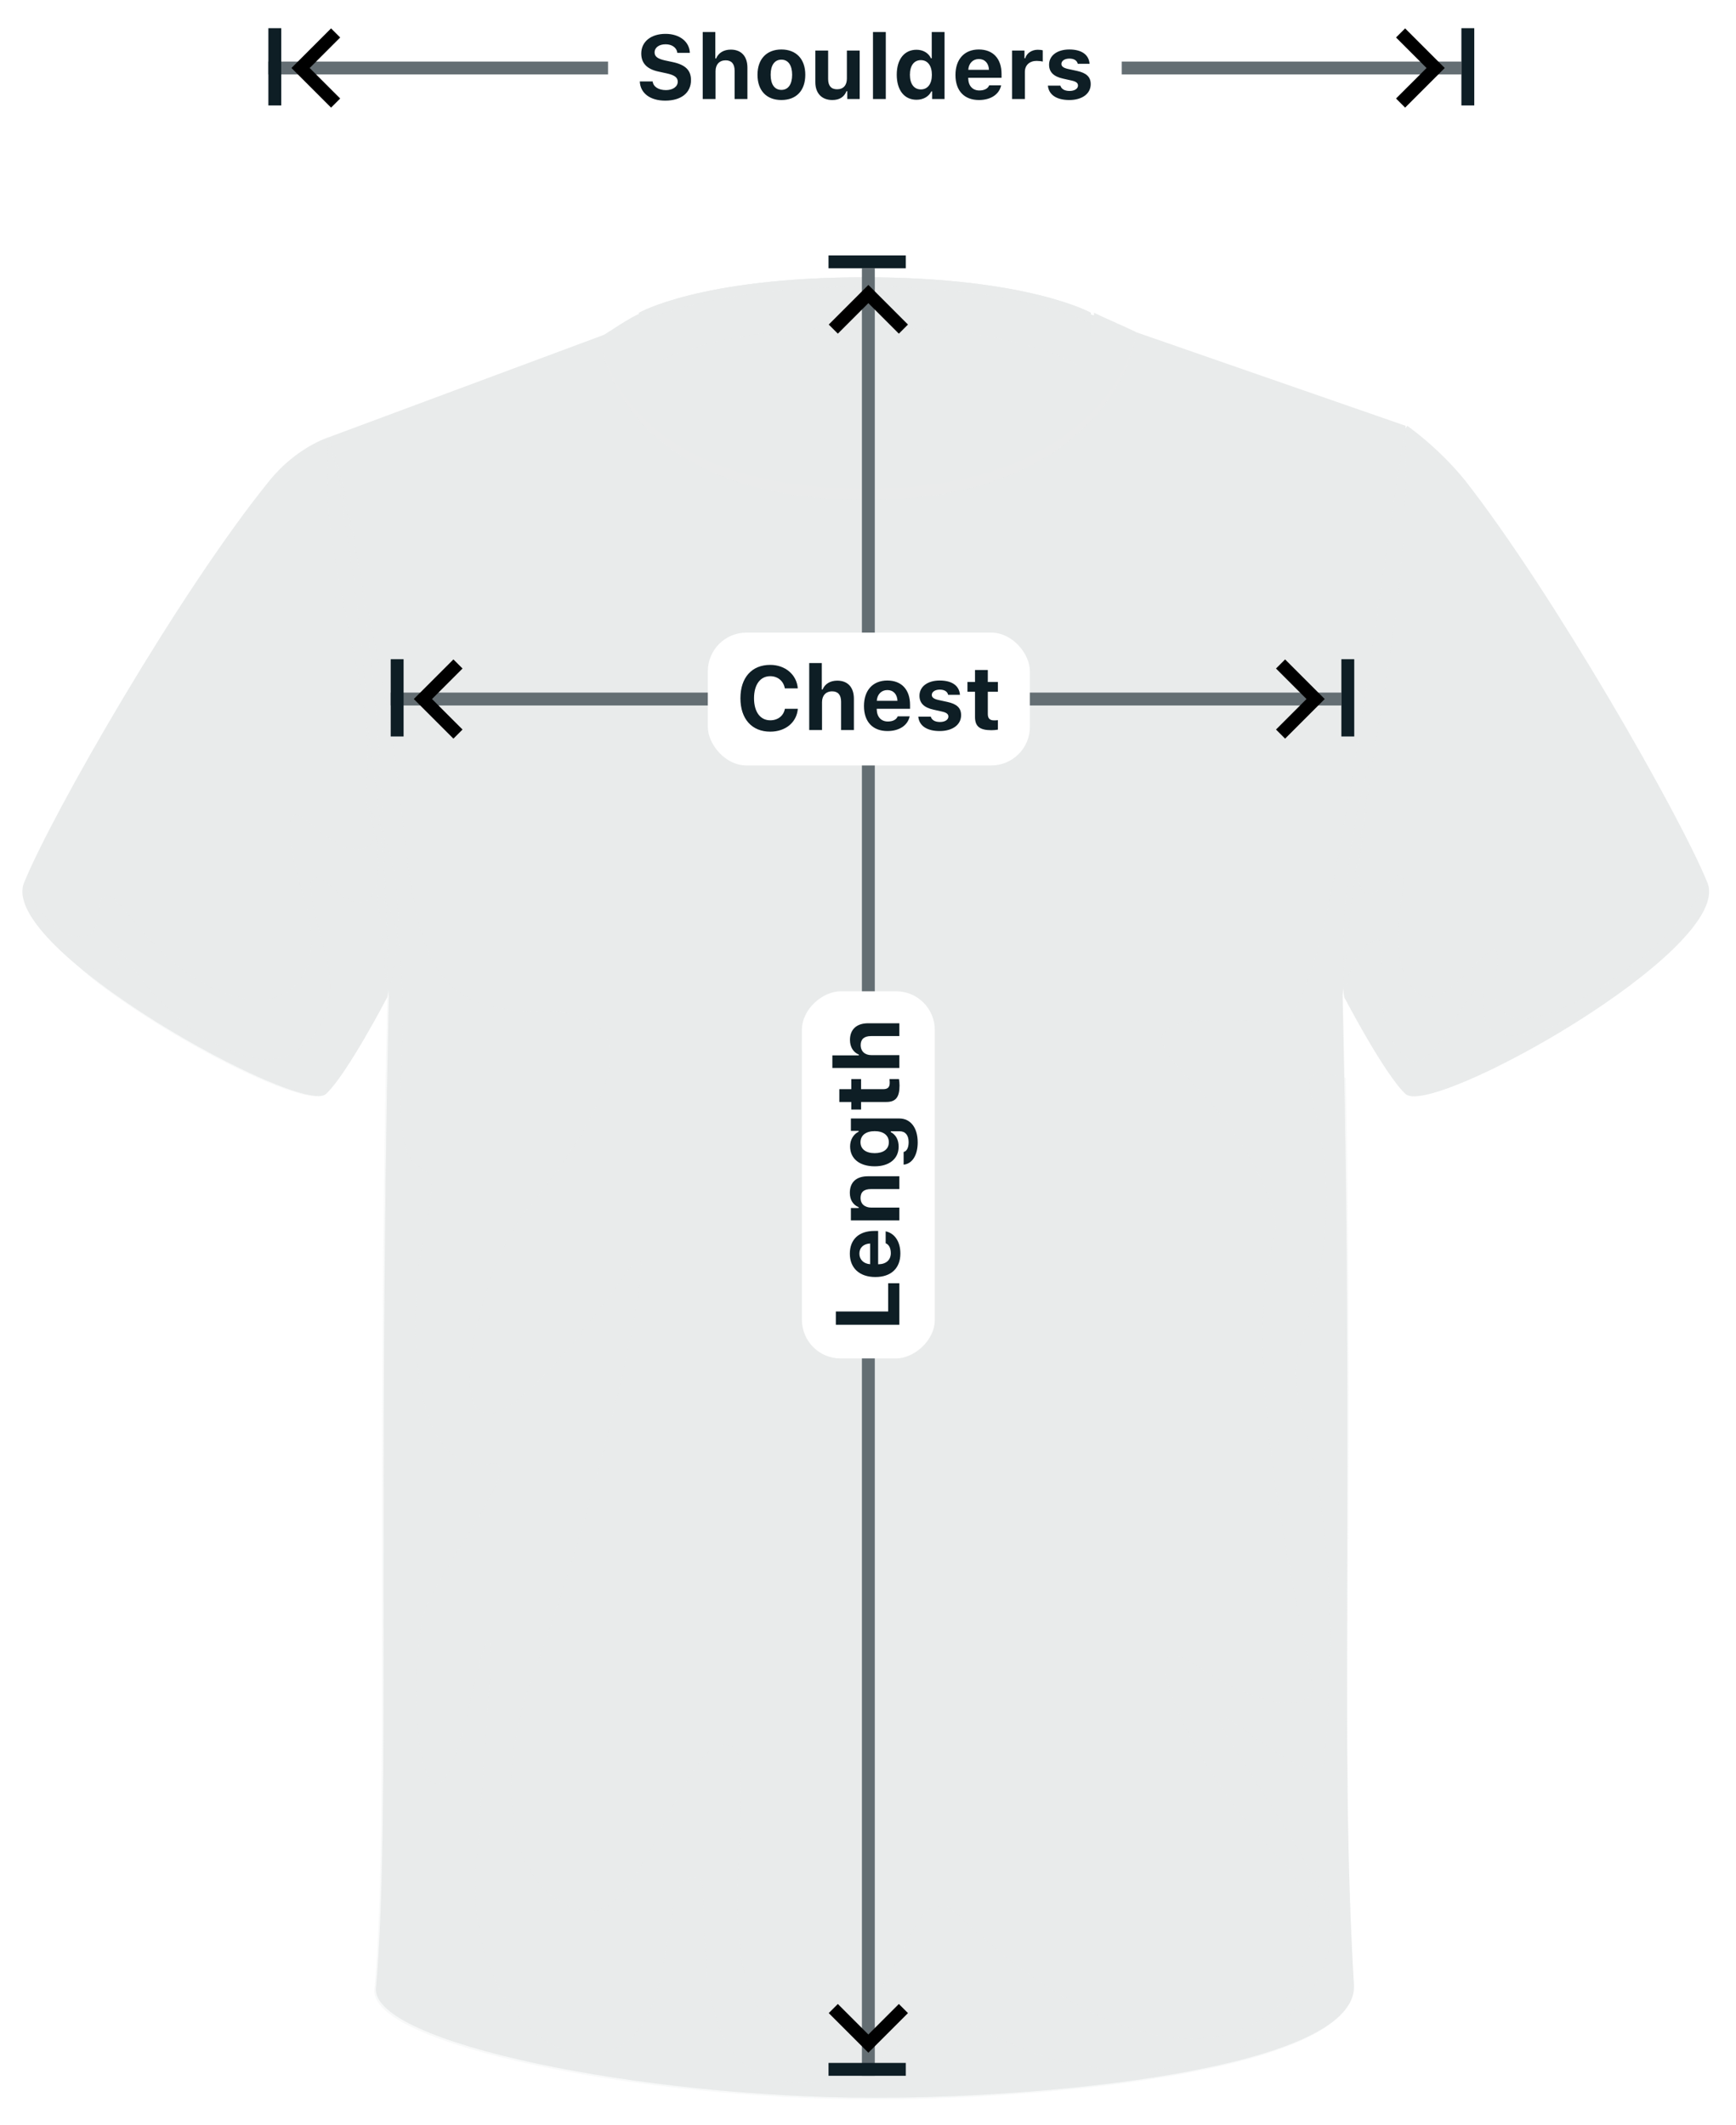 <svg width="308" height="377" viewBox="0 0 308 377" fill="none" xmlns="http://www.w3.org/2000/svg">
<g filter="url(#filter0_d)">
<g clip-path="url(#clip0)">
<path d="M4.286 152.584C-0.581 164.323 53.533 194.1 57.827 190.091C61.55 186.655 68.707 172.912 68.707 172.912C68.707 172.912 79.301 108.491 58.4 73.561C58.4 73.561 52.674 75.278 47.806 81.291C31.773 101.047 9.154 140.559 4.286 152.584Z" fill="#E9EBEB"/>
<path d="M249.373 71.556L201.558 54.95C180.943 45.215 153.743 46.933 153.743 46.933C153.743 46.933 119.099 46.933 107.646 55.236L58.4 73.561C55.823 99.902 66.131 130.824 68.994 172.912C66.99 261.097 69.28 320.365 66.703 348.71C65.844 358.445 113.945 368.18 155.175 368.18C189.246 368.18 241.07 362.453 240.211 348.137C237.634 304.617 240.211 260.811 238.206 172.626C241.356 130.824 252.236 98.184 249.373 71.556Z" fill="#E9EBEB"/>
<g style="mix-blend-mode:multiply" opacity="0.2">
<path d="M185.524 70.125C172.926 81.578 134.274 82.15 119.958 68.121C115.091 63.253 113.659 51.514 113.659 51.514H193.541C193.541 51.514 196.691 60.104 185.524 70.125Z" fill="#E9EBEB"/>
</g>
<path d="M193.541 60.104C193.541 60.104 185.524 52.087 153.457 52.087C121.389 52.087 113.372 60.104 113.372 60.104V51.514C113.372 51.514 124.252 45.215 153.457 45.215C182.375 45.215 193.541 51.514 193.541 51.514V60.104Z" fill="#E9EBEB"/>
<path d="M193.541 60.104C193.541 60.104 185.524 52.087 153.457 52.087C121.389 52.087 113.372 60.104 113.372 60.104V51.514C113.372 51.514 124.252 45.215 153.457 45.215C182.375 45.215 193.541 51.514 193.541 51.514V60.104Z" fill="#E9EBEB"/>
<g style="mix-blend-mode:multiply" opacity="0.4">
<path d="M193.541 62.394C193.541 62.394 185.524 54.091 153.457 54.091C121.389 54.091 113.372 62.394 113.372 62.394V53.518C113.372 53.518 124.252 46.933 153.457 46.933C182.375 46.933 193.541 53.518 193.541 53.518V62.394Z" fill="#E9EBEB"/>
</g>
<g style="mix-blend-mode:multiply" opacity="0.2">
<path d="M4.286 152.584C-0.581 164.323 53.533 194.1 57.827 190.091C61.55 186.655 68.707 172.912 68.707 172.912C68.707 172.912 69.28 106.201 58.4 73.561C58.4 73.561 66.703 111.354 64.985 138.268C68.994 146.857 63.84 150.293 54.964 141.99C50.956 138.268 49.81 141.704 54.105 156.02C58.114 169.476 50.669 174.63 43.512 173.199C24.042 169.19 18.602 144.567 17.171 159.742C16.312 164.895 7.722 161.746 4.286 152.584Z" fill="#E9EBEB"/>
</g>
<g style="mix-blend-mode:multiply" opacity="0.3">
<path d="M16.884 170.049C31.772 181.502 54.964 192.954 57.827 190.091C61.549 186.655 68.707 172.912 68.707 172.912C68.707 172.912 75.006 152.011 64.699 138.268C68.707 146.857 68.421 162.032 59.259 153.729C55.25 150.007 53.246 150.007 57.541 164.323C61.549 177.779 52.673 185.224 45.516 183.792C26.046 179.784 18.029 155.16 20.892 166.613C22.61 171.767 8.581 163.464 16.884 170.049Z" fill="#E9EBEB"/>
</g>
<path d="M302.914 152.584C307.781 164.323 253.954 194.386 249.373 190.091C245.651 186.655 238.493 172.912 238.493 172.912C238.493 172.912 228.472 106.487 249.659 71.556C249.659 71.556 255.099 75.278 259.966 81.291C275.428 101.047 298.046 140.558 302.914 152.584Z" fill="#E9EBEB"/>
<g style="mix-blend-mode:multiply" opacity="0.2">
<path d="M302.914 152.584C307.781 164.323 253.954 194.386 249.373 190.091C245.651 186.655 238.493 172.912 238.493 172.912C238.493 172.912 237.061 150.58 243.074 131.11C243.074 143.422 236.775 160.887 246.796 152.298C252.809 147.144 243.36 165.468 251.663 172.34C257.39 176.921 267.697 155.161 265.407 169.476C262.543 187.228 294.038 168.618 302.914 152.584Z" fill="#E9EBEB"/>
</g>
<g style="mix-blend-mode:multiply" opacity="0.3">
<path d="M288.312 171.481C273.423 182.361 252.236 192.668 249.373 190.091C245.651 186.655 238.493 172.912 238.493 172.912C238.493 172.912 239.352 164.609 243.933 162.891C247.655 161.46 241.356 176.634 249.659 183.792C255.385 188.373 263.402 161.173 263.402 175.775C263.402 184.079 278.863 177.78 288.312 171.481Z" fill="#E9EBEB"/>
</g>
<g style="mix-blend-mode:multiply" opacity="0.2">
<path d="M249.373 71.556C241.928 118.512 235.343 178.352 226.467 177.493C193.827 174.63 208.716 184.079 215.874 192.954C223.318 201.83 227.04 211.851 226.181 215.001C218.451 241.342 234.198 294.024 232.766 296.314C229.903 300.609 219.31 296.601 212.152 291.447C199.84 282.285 210.147 308.912 227.326 326.091C243.646 342.411 219.31 382.496 170.063 335.826C160.042 326.378 161.187 358.445 141.718 356.441C122.535 354.723 135.992 307.767 129.693 305.763C120.817 302.9 114.518 337.83 103.352 334.967C89.609 331.531 87.604 311.489 94.762 292.592C107.074 259.952 117.381 212.997 112.514 219.868C70.712 279.422 83.309 223.018 92.758 211.565C121.39 176.634 102.779 175.489 96.48 175.489C77.011 175.489 74.147 167.472 71.284 140.272C68.994 116.508 58.4 73.561 58.4 73.561C55.823 99.902 68.421 112.786 68.994 172.912C66.99 261.098 69.28 320.365 66.703 348.71C65.844 358.445 113.945 368.18 155.175 368.18C189.246 368.18 241.07 362.453 240.211 348.138C237.634 304.618 240.211 260.811 238.206 172.626C241.356 130.824 250.518 107.632 249.373 71.556Z" fill="#E9EBEB"/>
</g>
<g style="mix-blend-mode:multiply" opacity="0.3">
<path d="M238.779 187.228C222.173 183.219 244.219 194.386 230.762 234.184C226.467 247.068 239.352 252.508 235.057 307.767C234.77 312.921 227.899 308.053 220.741 302.899C208.429 293.737 225.322 313.493 234.198 331.245C244.505 352.146 209.002 375.624 173.785 355.868C162.046 348.996 159.183 367.321 139.427 365.316C120.244 363.598 126.829 330.386 123.966 329.241C115.09 325.805 123.394 363.598 101.92 360.163C94.476 359.017 83.023 347.565 84.455 327.523C87.031 292.592 89.036 273.409 83.309 298.318C75.006 335.253 70.712 289.729 76.438 279.135C81.305 270.259 92.758 254.798 87.318 255.657C71.857 258.521 72.143 227.598 75.865 211.565C78.728 198.681 72.429 208.129 71.284 195.817C70.425 186.942 73.861 158.883 66.989 154.874C67.562 160.601 68.421 166.899 68.707 173.198C66.703 261.384 68.994 320.651 66.417 348.996C65.558 358.731 113.659 368.466 154.888 368.466C188.96 368.466 240.783 362.74 239.924 348.424C237.92 307.481 240.21 265.965 238.779 187.228Z" fill="#E9EBEB"/>
</g>
<path opacity="0.3" d="M201.558 55.236C200.127 64.971 189.247 84.727 153.743 84.727C117.954 84.727 107.933 66.403 106.501 56.095C107.647 55.523 111.941 52.087 113.945 51.514C113.373 53.519 119.099 77.283 154.03 77.283C188.96 77.283 194.114 57.241 194.114 51.514C195.832 52.373 199.268 53.805 201.558 55.236Z" fill="#E9EBEB"/>
<path d="M201.558 54.95C200.127 63.826 189.247 82.723 153.743 82.723C117.954 82.723 107.933 65.544 106.501 55.809C107.647 55.236 111.941 52.087 113.945 51.514C113.373 53.232 119.099 75.565 154.03 75.565C188.96 75.565 194.114 56.954 194.114 51.514C195.832 52.373 199.268 53.805 201.558 54.95Z" fill="#E9EBEB"/>
</g>
</g>
<line x1="154.063" y1="47.597" x2="154.063" y2="368.262" stroke="#646E73" stroke-width="2.285"/>
<line x1="146.998" y1="367.12" x2="160.706" y2="367.12" stroke="#0E1E25" stroke-width="2.285"/>
<line x1="146.998" y1="46.455" x2="160.706" y2="46.455" stroke="#0E1E25" stroke-width="2.285"/>
<rect x="142.278" y="240.999" width="65.139" height="23.569" rx="6.854" transform="rotate(-90 142.278 240.999)" fill="white"/>
<path d="M157.579 227.654L157.579 232.668L148.295 232.668L148.295 235.026L159.563 235.026L159.563 227.654L157.579 227.654ZM157.134 220.564C157.72 220.806 158.048 221.423 158.048 222.321C158.048 223.508 157.228 224.258 155.916 224.289L155.799 224.289L155.799 218.378L155.12 218.378C152.402 218.378 150.778 219.877 150.778 222.415C150.778 224.976 152.511 226.554 155.307 226.554C158.087 226.554 159.743 225.007 159.743 222.384C159.743 220.275 158.735 218.784 157.134 218.448L157.134 220.564ZM152.472 222.407C152.472 221.345 153.206 220.658 154.386 220.611L154.386 224.281C153.23 224.203 152.472 223.461 152.472 222.407ZM159.563 216.512L159.563 214.239L154.589 214.239C153.425 214.239 152.675 213.591 152.675 212.537C152.675 211.459 153.308 210.952 154.518 210.952L159.563 210.952L159.563 208.679L154.003 208.679C151.949 208.679 150.778 209.71 150.778 211.623C150.778 212.896 151.379 213.771 152.347 214.169L152.347 214.31L150.965 214.31L150.965 216.512L159.563 216.512ZM162.819 202.675C162.819 200.074 161.554 198.427 159.547 198.427L150.965 198.427L150.965 200.629L152.34 200.629L152.34 200.769C151.403 201.23 150.825 202.222 150.825 203.385C150.825 205.572 152.527 206.915 155.19 206.915C157.767 206.915 159.438 205.58 159.438 203.432C159.438 202.222 158.946 201.316 158.04 200.84L158.04 200.699L159.641 200.699C160.633 200.699 161.211 201.41 161.211 202.628C161.211 203.612 160.867 204.252 160.32 204.369L160.32 206.618C161.828 206.478 162.819 204.963 162.819 202.675ZM157.697 202.643C157.697 203.877 156.728 204.58 155.182 204.58C153.636 204.58 152.668 203.869 152.668 202.643C152.668 201.417 153.636 200.676 155.182 200.676C156.728 200.676 157.697 201.41 157.697 202.643ZM148.912 195.499L151.043 195.499L151.043 196.842L152.769 196.842L152.769 195.499L157.244 195.499C158.915 195.499 159.594 194.671 159.594 192.578C159.594 192.141 159.547 191.719 159.493 191.438L157.814 191.438C157.837 191.657 157.853 191.813 157.853 192.11C157.853 192.883 157.494 193.226 156.72 193.226L152.769 193.226L152.769 191.438L151.043 191.438L151.043 193.226L148.912 193.226L148.912 195.499ZM159.563 189.463L159.563 187.19L154.612 187.19C153.472 187.19 152.699 186.534 152.699 185.394C152.699 184.364 153.324 183.809 154.542 183.809L159.563 183.809L159.563 181.537L154.026 181.537C151.965 181.537 150.801 182.638 150.801 184.488C150.801 185.754 151.395 186.691 152.371 187.089L152.371 187.229L147.678 187.229L147.678 189.463L159.563 189.463Z" fill="#0E1E25"/>
<path d="M147.842 58.387L154.063 52.166L160.283 58.387" stroke="black" stroke-width="2.285"/>
<path d="M147.842 356.33L154.063 362.55L160.283 356.33" stroke="black" stroke-width="2.285"/>
<line x1="237.984" y1="124.014" x2="69.319" y2="124.014" stroke="#646E73" stroke-width="2.285"/>
<line x1="70.462" y1="116.949" x2="70.462" y2="130.657" stroke="#0E1E25" stroke-width="2.285"/>
<line x1="239.127" y1="116.949" x2="239.127" y2="130.657" stroke="#0E1E25" stroke-width="2.285"/>
<rect x="125.582" y="112.229" width="57.139" height="23.569" rx="6.854" fill="white"/>
<path d="M136.653 129.802C139.37 129.802 141.354 128.155 141.549 125.75H139.253C139.027 126.991 138.012 127.788 136.661 127.788C134.88 127.788 133.779 126.288 133.779 123.876C133.779 121.463 134.88 119.963 136.653 119.963C137.996 119.963 139.019 120.822 139.245 122.126H141.541C141.369 119.706 139.323 117.956 136.653 117.956C133.381 117.956 131.366 120.213 131.366 123.876C131.366 127.538 133.389 129.802 136.653 129.802ZM143.571 129.514H145.843V124.563C145.843 123.423 146.499 122.65 147.64 122.65C148.67 122.65 149.225 123.274 149.225 124.492V129.514H151.497V123.977C151.497 121.915 150.396 120.752 148.545 120.752C147.28 120.752 146.343 121.345 145.945 122.322H145.804V117.628H143.571V129.514ZM159.274 127.085C159.032 127.671 158.415 127.999 157.517 127.999C156.33 127.999 155.581 127.179 155.55 125.867V125.75H161.461V125.07C161.461 122.353 159.962 120.729 157.424 120.729C154.862 120.729 153.285 122.462 153.285 125.258C153.285 128.038 154.831 129.693 157.455 129.693C159.563 129.693 161.055 128.686 161.391 127.085H159.274ZM157.432 122.423C158.494 122.423 159.181 123.157 159.228 124.336H155.557C155.635 123.181 156.377 122.423 157.432 122.423ZM163.132 123.423C163.132 124.742 163.944 125.531 165.615 125.898L167.177 126.249C167.934 126.421 168.262 126.687 168.262 127.124C168.262 127.694 167.653 128.085 166.771 128.085C165.865 128.085 165.31 127.733 165.139 127.14H162.921C163.077 128.764 164.451 129.693 166.724 129.693C168.981 129.693 170.519 128.584 170.519 126.882C170.519 125.601 169.769 124.898 168.098 124.531L166.482 124.18C165.685 124 165.318 123.727 165.318 123.29C165.318 122.728 165.919 122.345 166.732 122.345C167.575 122.345 168.098 122.696 168.215 123.266H170.316C170.191 121.642 168.902 120.729 166.716 120.729C164.568 120.729 163.132 121.814 163.132 123.423ZM172.986 118.862V120.994H171.643V122.72H172.986V127.194C172.986 128.865 173.814 129.545 175.907 129.545C176.344 129.545 176.766 129.498 177.047 129.443V127.764C176.828 127.788 176.672 127.803 176.375 127.803C175.602 127.803 175.258 127.444 175.258 126.671V122.72H177.047V120.994H175.258V118.862H172.986Z" fill="#0E1E25"/>
<path d="M227.194 117.793L233.415 124.013L227.194 130.234" stroke="black" stroke-width="2.285"/>
<path d="M81.252 117.793L75.031 124.013L81.252 130.234" stroke="black" stroke-width="2.285"/>
<line x1="259.28" y1="12.065" x2="47.615" y2="12.065" stroke="#646E73" stroke-width="2.285"/>
<line x1="48.757" y1="5" x2="48.757" y2="18.708" stroke="#0E1E25" stroke-width="2.285"/>
<line x1="260.422" y1="5" x2="260.422" y2="18.708" stroke="#0E1E25" stroke-width="2.285"/>
<rect x="107.878" y="0.28" width="91.139" height="23.569" rx="6.854" fill="white"/>
<path d="M113.514 14.449C113.6 16.534 115.341 17.854 118.028 17.854C120.855 17.854 122.596 16.464 122.596 14.215C122.596 12.473 121.62 11.497 119.355 11.013L117.997 10.724C116.677 10.435 116.138 10.021 116.138 9.311C116.138 8.428 116.919 7.858 118.098 7.858C119.238 7.858 120.066 8.46 120.175 9.381H122.393C122.323 7.39 120.566 6.008 118.082 6.008C115.482 6.008 113.772 7.398 113.772 9.498C113.772 11.208 114.779 12.263 116.833 12.7L118.301 13.02C119.683 13.325 120.245 13.754 120.245 14.496C120.245 15.37 119.379 15.987 118.153 15.987C116.825 15.987 115.904 15.386 115.794 14.449H113.514ZM124.681 17.565H126.953V12.614C126.953 11.474 127.609 10.701 128.749 10.701C129.78 10.701 130.334 11.325 130.334 12.544V17.565H132.607V12.028C132.607 9.967 131.506 8.803 129.655 8.803C128.39 8.803 127.453 9.397 127.054 10.373H126.914V5.68H124.681V17.565ZM138.635 17.744C141.282 17.744 142.875 16.073 142.875 13.262C142.875 10.474 141.258 8.78 138.635 8.78C136.011 8.78 134.394 10.482 134.394 13.262C134.394 16.066 135.987 17.744 138.635 17.744ZM138.635 15.948C137.417 15.948 136.729 14.964 136.729 13.262C136.729 11.575 137.424 10.584 138.635 10.584C139.837 10.584 140.54 11.575 140.54 13.262C140.54 14.964 139.845 15.948 138.635 15.948ZM152.526 8.967H150.254V13.934C150.254 15.113 149.645 15.839 148.513 15.839C147.466 15.839 146.927 15.222 146.927 14.004V8.967H144.655V14.566C144.655 16.565 145.811 17.744 147.669 17.744C148.973 17.744 149.778 17.182 150.184 16.183H150.324V17.565H152.526V8.967ZM154.884 17.565H157.157V5.68H154.884V17.565ZM162.607 17.698C163.802 17.698 164.778 17.143 165.238 16.214H165.379V17.565H167.581V5.68H165.309V10.342H165.176C164.731 9.389 163.77 8.827 162.607 8.827C160.444 8.827 159.101 10.521 159.101 13.254C159.101 15.995 160.436 17.698 162.607 17.698ZM163.38 10.67C164.59 10.67 165.332 11.661 165.332 13.27C165.332 14.879 164.598 15.863 163.38 15.863C162.162 15.863 161.436 14.886 161.436 13.262C161.436 11.646 162.17 10.67 163.38 10.67ZM175.507 15.136C175.265 15.722 174.648 16.05 173.75 16.05C172.563 16.05 171.813 15.23 171.782 13.918V13.801H177.693V13.122C177.693 10.404 176.194 8.78 173.656 8.78C171.095 8.78 169.517 10.513 169.517 13.309C169.517 16.089 171.064 17.744 173.687 17.744C175.796 17.744 177.287 16.737 177.623 15.136H175.507ZM173.664 10.474C174.726 10.474 175.413 11.208 175.46 12.387H171.79C171.868 11.232 172.61 10.474 173.664 10.474ZM179.559 17.565H181.832V12.755C181.832 11.544 182.683 10.802 183.924 10.802C184.291 10.802 184.822 10.865 185.002 10.927V8.928C184.807 8.866 184.424 8.827 184.112 8.827C183.019 8.827 182.128 9.475 181.902 10.334H181.761V8.967H179.559V17.565ZM186.126 11.474C186.126 12.794 186.938 13.582 188.609 13.949L190.171 14.301C190.929 14.473 191.257 14.738 191.257 15.175C191.257 15.745 190.648 16.136 189.765 16.136C188.859 16.136 188.305 15.784 188.133 15.191H185.915C186.071 16.815 187.446 17.744 189.718 17.744C191.975 17.744 193.513 16.636 193.513 14.933C193.513 13.653 192.764 12.95 191.093 12.583L189.476 12.231C188.68 12.052 188.313 11.778 188.313 11.341C188.313 10.779 188.914 10.396 189.726 10.396C190.569 10.396 191.093 10.748 191.21 11.318H193.31C193.185 9.693 191.897 8.78 189.71 8.78C187.563 8.78 186.126 9.865 186.126 11.474Z" fill="#0E1E25"/>
<path d="M248.49 5.844L254.711 12.065L248.49 18.285" stroke="black" stroke-width="2.285"/>
<path d="M59.547 5.844L53.327 12.065L59.547 18.285" stroke="black" stroke-width="2.285"/>
<defs>
<filter id="filter0_d" x="0.018" y="45.215" width="307.164" height="331.215" filterUnits="userSpaceOnUse" color-interpolation-filters="sRGB">
<feFlood flood-opacity="0" result="BackgroundImageFix"/>
<feColorMatrix in="SourceAlpha" type="matrix" values="0 0 0 0 0 0 0 0 0 0 0 0 0 0 0 0 0 0 127 0"/>
<feOffset dy="3.982"/>
<feGaussianBlur stdDeviation="1.991"/>
<feColorMatrix type="matrix" values="0 0 0 0 0.055 0 0 0 0 0.118 0 0 0 0 0.145 0 0 0 0.41 0"/>
<feBlend mode="normal" in2="BackgroundImageFix" result="effect1_dropShadow"/>
<feBlend mode="normal" in="SourceGraphic" in2="effect1_dropShadow" result="shape"/>
</filter>
<clipPath id="clip0">
<rect width="299.2" height="323.251" fill="white" transform="translate(4 45.215)"/>
</clipPath>
</defs>
</svg>
